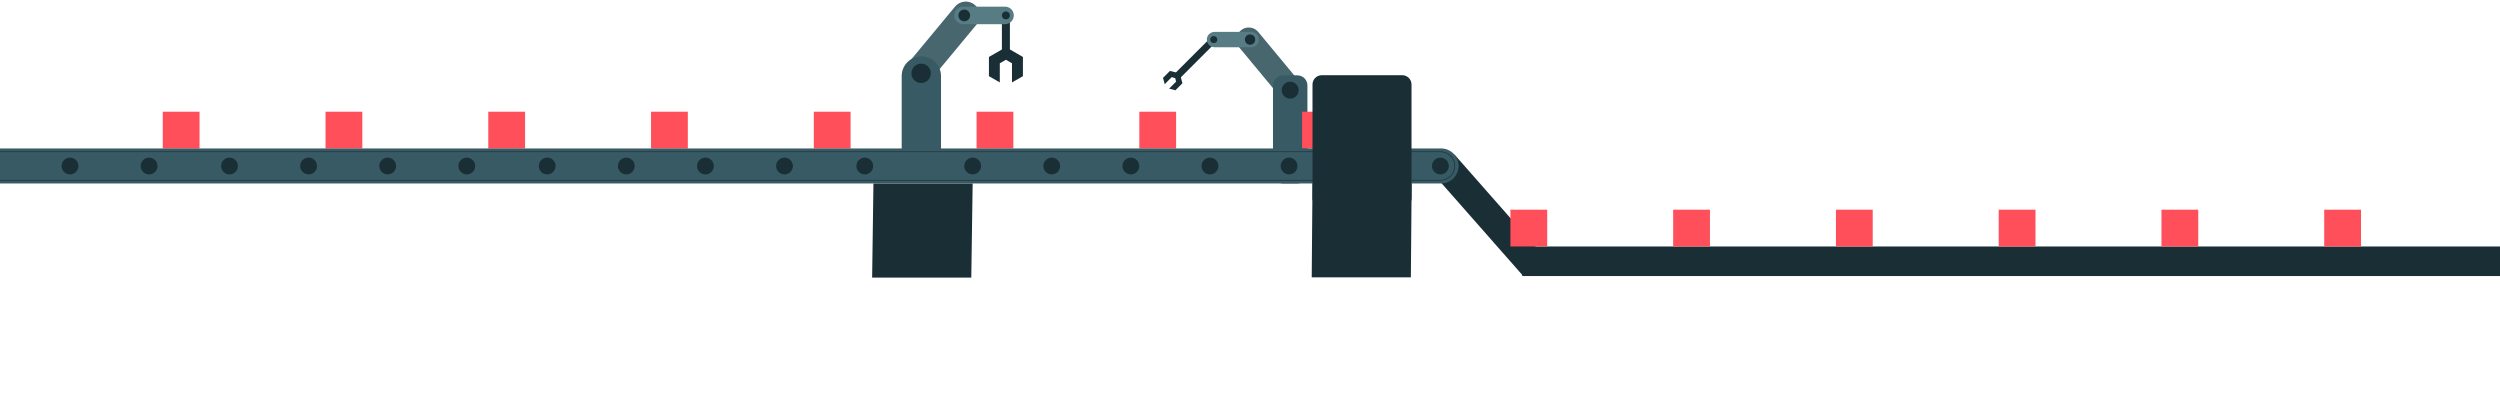 <?xml version="1.0" encoding="utf-8"?>
<!-- Generator: Adobe Illustrator 22.0.0, SVG Export Plug-In . SVG Version: 6.00 Build 0)  -->
<svg version="1.1" baseProfile="tiny" id="Layer_1" xmlns="http://www.w3.org/2000/svg" xmlns:xlink="http://www.w3.org/1999/xlink"
	 x="0px" y="0px" viewBox="0 0 3840 620" xml:space="preserve" class="automationMachine">
	 <g style="transform:translateY(200px)">
<g style="transform-origin: 1414px 114px;transform: rotateZ(0deg);" class="leftLevel1">
	<path fill="#48666E" d="M1500,37.7l-72.4,87.3c-7.6,9.2-21.2,10.4-30.3,2.8l0,0c-9.2-7.6-10.4-21.2-2.8-30.3l72.4-87.3
		c7.6-9.2,21.2-10.4,30.3-2.8l0,0C1506.3,14.9,1507.6,28.5,1500,37.7z"/>
	<g style="transform-origin: 1481px 24px;transform: rotateZ(0deg);" class="leftLevel2">
		<g style="transform-origin: 1546px 24px;transform: rotateZ(0deg);" class="leftLevel3">
			<rect x="1538.9" y="23.7" fill="#1A2E35" width="12.3" height="53"/>
			<g style="transform-origin: 1545px 80px;transform: rotateZ(0deg);" class="leftTip">
				<g>
					<polygon fill="#1A2E35" points="1554.4,126.6 1554.4,97.2 1545.1,91.8 1535.7,97.2 1535.7,126.6 1519,117 1519,87.5 
						1545.1,72.4 1571.2,87.5 1571.2,117 					"/>
				</g>
			</g>
		</g>
		<path fill="#577C84" d="M1543.7,37.2h-64.4c-7.5,0-13.5-6-13.5-13.5l0,0c0-7.5,6-13.5,13.5-13.5h64.4c7.5,0,13.5,6,13.5,13.5l0,0
			C1557.2,31.1,1551.1,37.2,1543.7,37.2z"/>
		<path fill="#1A2E35" d="M1549.4,19.3c2.4,2.4,2.4,6.3,0,8.7s-6.3,2.4-8.7,0c-2.4-2.4-2.4-6.3,0-8.7
			C1543.1,16.9,1547,16.9,1549.4,19.3z"/>
		<circle fill="#1A2E35" cx="1481.1" cy="23.7" r="9"/>
	</g>
</g>
<g style="transform-origin: 1985px 139px;transform: rotateZ(0deg);" class="rightLevel1">
	<path fill="#48666E" d="M1903.6,73l63.2,76.2c6.6,8,18.5,9.1,26.5,2.5l0,0c8-6.6,9.1-18.5,2.5-26.5L1932.6,49
		c-6.6-8-18.5-9.1-26.5-2.5l0,0C1898.1,53.2,1897,65,1903.6,73z"/>
	<g style="transform-origin: 1919px 60px;transform: rotateZ(0deg);" class="rightLevel2">
		<g style="transform-origin: 1863px 60px;transform: rotateZ(0deg);" class="rightLevel3">
			<g style="transform-origin: 1807px 118px;transform: rotateZ(0deg);" class="rightTip">
				<polygon fill="#1A2E35" points="1795.8,136.1 1806.5,125.4 1805.1,120 1799.7,118.5 1789,129.3 1786.4,119.6 1797.1,108.9 
					1812.2,112.9 1816.2,127.9 1805.4,138.7 					"/>
			</g>
			
			<rect x="1796.7" y="83.1" transform="matrix(0.707 -0.707 0.707 0.707 475.405 1324.545)" fill="#1A2E35" width="79.7" height="10.7"/>
		</g>
		<path fill="#577C84" d="M1865.5,72.6h56.2c6.5,0,11.8-5.3,11.8-11.8l0,0c0-6.5-5.3-11.8-11.8-11.8h-56.2
			c-6.5,0-11.8,5.3-11.8,11.8l0,0C1853.7,67.3,1859,72.6,1865.5,72.6z"/>
		<circle fill="#1A2E35" cx="1920.1" cy="60.8" r="7.9"/>
		<circle fill="#1A2E35" cx="1864.3" cy="60.8" r="5.4"/>
	</g>
</g>
<g>
	
		<rect x="2263.8" y="226.7" transform="matrix(0.751 -0.661 0.661 0.751 351.085 1592.58)" fill="#1A2E35" width="44" height="208.7"/>
</g>
<path fill="#375A64" d="M1970.8,281.8h21.9c8.5,0,15.5-6.9,15.5-15.5V131.2c0-8.5-6.9-15.5-15.5-15.5h-21.9
	c-8.5,0-15.5,6.9-15.5,15.5v135.2C1955.3,274.9,1962.2,281.8,1970.8,281.8z"/>
<ellipse fill="#1A2E35" cx="1981.7" cy="138.5" rx="13" ry="13"/>
<path fill="#375A64" d="M1415.2,276.8L1415.2,276.8c-16.7,0-30.2-13.5-30.2-30.2V116.8c0-16.7,13.5-30.2,30.2-30.2l0,0
	c16.7,0,30.2,13.5,30.2,30.2v129.8C1445.4,263.3,1431.9,276.8,1415.2,276.8z"/>
<ellipse transform="matrix(0.16 -0.987 0.987 0.16 1077.31 1491.434)" fill="#1A2E35" cx="1415.2" cy="112.6" rx="14.9" ry="14.9"/>
<rect class="fall" x="2000" y="171.6" fill="#FF4F5B" width="56.5" height="56.5"/>
<g>
	<rect class="box" x="1750" y="171.6" fill="#FF4F5B" width="56.5" height="56.5"/>
	<rect class="box" x="1500" y="171.6" fill="#FF4F5B" width="56.5" height="56.5"/>
	<rect class="box" x="1250" y="171.6" fill="#FF4F5B" width="56.5" height="56.5"/>
	<rect class="box" x="1000" y="171.6" fill="#FF4F5B" width="56.5" height="56.5"/>
	<rect class="box" x="750" y="171.6" fill="#FF4F5B" width="56.5" height="56.5"/>
	<rect class="box" x="500" y="171.6" fill="#FF4F5B" width="56.5" height="56.5"/>
	<rect class="box" x="250" y="171.6" fill="#FF4F5B" width="56.5" height="56.5"/>
	<rect class="box" y="171.6" fill="#FF4F5B" height="56.5"/>
	<rect class="box" x="-250" y="171.6" fill="#FF4F5B" width="56.5" height="56.5"/>
</g>
<rect x="2338.2" y="378.6" fill="#1A2E35" width="1520.8" height="45.4"/>
<g>
	<rect class="bottomBox" x="2320" y="322.1" fill="#FF4F5B" width="56.5" height="56.5"/>
	<rect class="bottomBox" x="2570" y="322.1" fill="#FF4F5B" width="56.5" height="56.5"/>
	<rect class="bottomBox" x="2820" y="322.1" fill="#FF4F5B" width="56.5" height="56.5"/>
	<rect class="bottomBox" x="3070" y="322.1" fill="#FF4F5B" width="56.5" height="56.5"/>
	<rect class="bottomBox" x="3320" y="322.1" fill="#FF4F5B" width="56.5" height="56.5"/>
	<rect class="bottomBox" x="3570" y="322.1" fill="#FF4F5B" width="56.5" height="56.5"/>
</g>
<g>
	<polygon fill="#1A2E35" points="1491.9,426.4 1339.6,426.4 1341.6,281.8 1494,281.8 	"/>
	<g>
		<path fill="#375A64" d="M2213.5,281.8H-14.1c-14.8,0-26.9-12-26.9-26.9l0,0c0-14.8,12-26.9,26.9-26.9h2227.6
			c14.8,0,26.9,12,26.9,26.9l0,0C2240.3,269.8,2228.3,281.8,2213.5,281.8z"/>
		<path fill="none" stroke="#1A2E35" stroke-miterlimit="10" d="M2212.6,276.9H-14.6c-12.1,0-21.9-9.8-21.9-21.9l0,0
			c0-12.1,9.8-21.9,21.9-21.9h2227.3c12.1,0,21.9,9.8,21.9,21.9l0,0C2234.5,267.1,2224.7,276.9,2212.6,276.9z"/>
		<circle fill="#1A2E35" cx="1494" cy="255" r="12.9"/>
		<circle fill="#1A2E35" cx="1615.5" cy="255" r="12.9"/>
		<circle fill="#1A2E35" cx="1737" cy="255" r="12.9"/>
		<circle fill="#1A2E35" cx="1858.5" cy="255" r="12.9"/>
		<circle fill="#1A2E35" cx="1980" cy="255" r="12.9"/>
		<circle fill="#1A2E35" cx="2101.8" cy="255" r="12.9"/>
		<circle fill="#1A2E35" cx="2212.4" cy="255" r="12.9"/>
		<circle fill="#1A2E35" cx="1328.3" cy="255" r="12.9"/>
		<circle fill="#1A2E35" cx="840.5" cy="255" r="12.9"/>
		<circle fill="#1A2E35" cx="962" cy="255" r="12.9"/>
		<circle fill="#1A2E35" cx="1083.5" cy="255" r="12.9"/>
		<circle fill="#1A2E35" cx="1205" cy="255" r="12.9"/>
		<circle fill="#1A2E35" cx="352.5" cy="255" r="12.9"/>
		<circle fill="#1A2E35" cx="474" cy="255" r="12.9"/>
		<circle fill="#1A2E35" cx="595.5" cy="255" r="12.9"/>
		<circle fill="#1A2E35" cx="717" cy="255" r="12.9"/>
		<circle fill="#1A2E35" cx="-14" cy="255" r="12.9"/>
		<circle fill="#1A2E35" cx="107.5" cy="255" r="12.9"/>
		<circle fill="#1A2E35" cx="229" cy="255" r="12.9"/>
	</g>
	<g>
		<polygon fill="#1A2E35" points="2167.1,426 2014.8,426 2016,281.8 2168.3,281.8 		"/>
		<path fill="#1A2E35" d="M2030.3,115.5h123.5c7.9,0,14.3,6.4,14.3,14.3v174.5c0,7.9-6.4,14.3-14.3,14.3h-123.5
			c-7.9,0-14.3-6.4-14.3-14.3V129.8C2016,121.9,2022.4,115.5,2030.3,115.5z"/>
	</g>
</g>
</g>
</svg>
